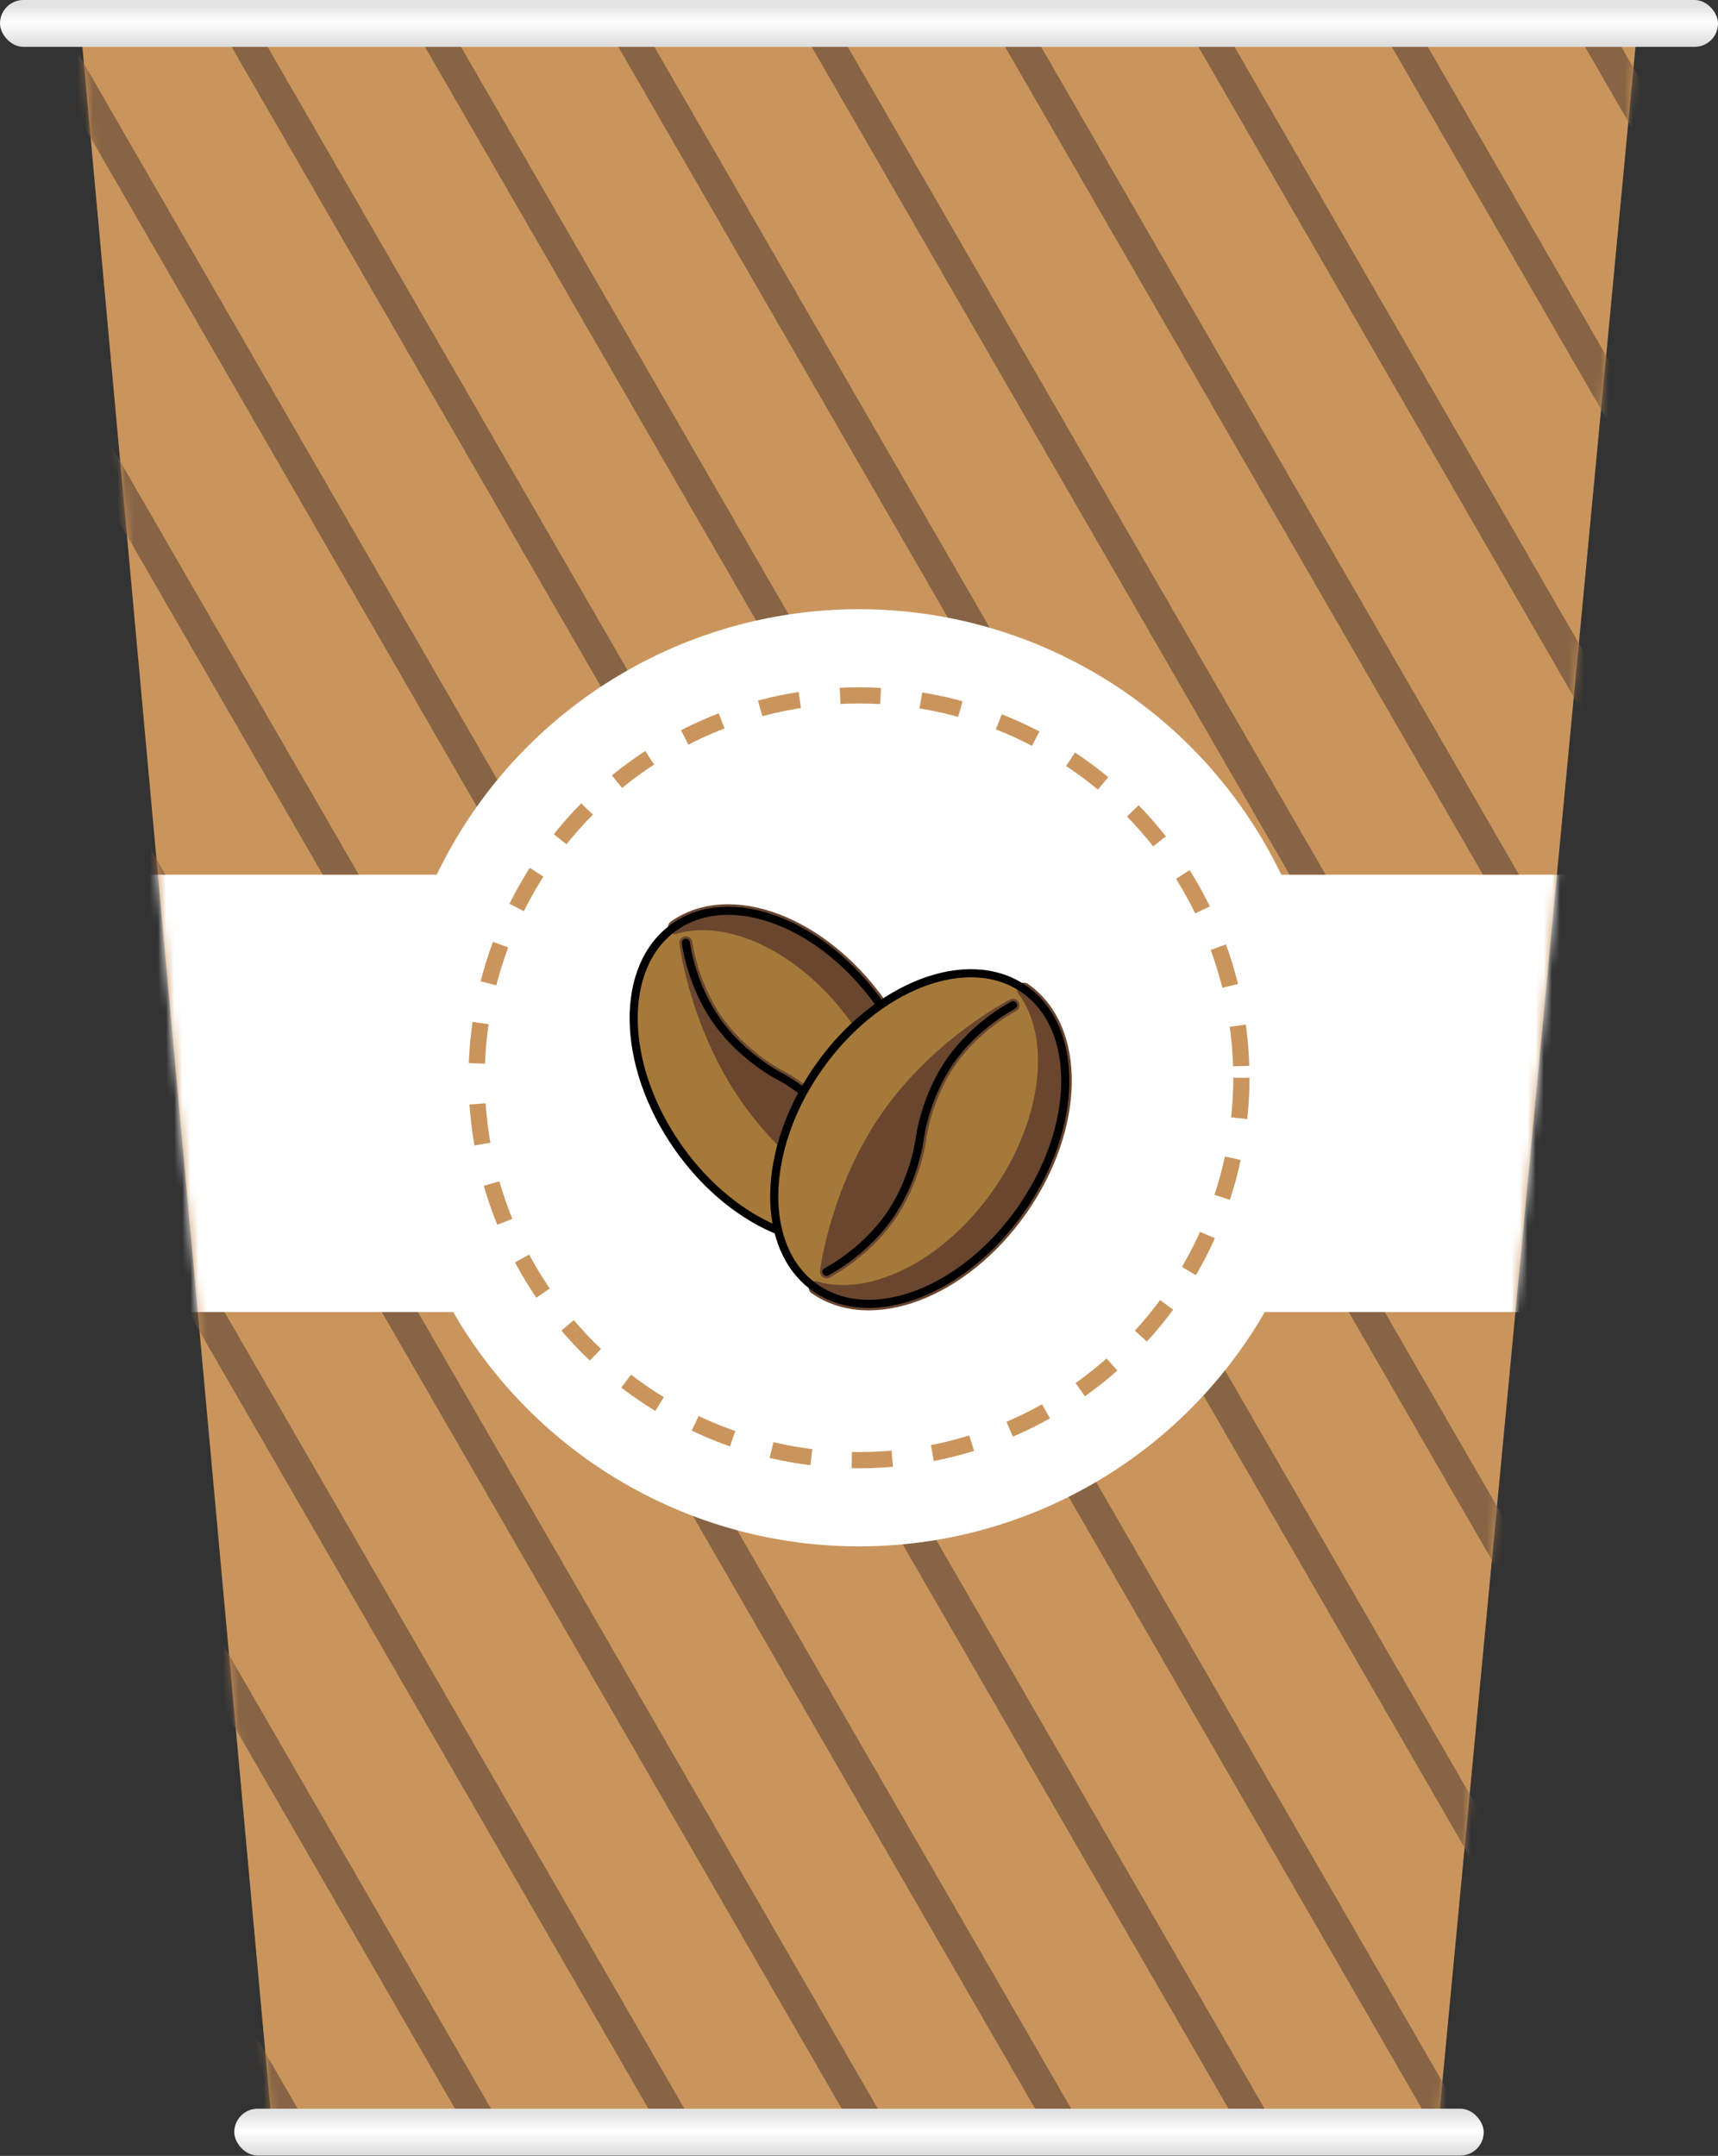 <svg width="212" height="266" viewBox="0 0 212 266" fill="none" xmlns="http://www.w3.org/2000/svg">
<rect x="0" y="0" width="212" height="266" fill="#333333" stroke="none"/>
<path d="M9.636 0H202.364L177.309 264.036H33.727L9.636 0Z" fill="#CA955C"/>
<mask id="mask0_4_78" style="mask-type:alpha" maskUnits="userSpaceOnUse" x="9" y="0" width="194" height="265">
<path d="M9.636 0H202.364L177.309 264.036H33.727L9.636 0Z" fill="#D9D9D9"/>
</mask>
<g mask="url(#mask0_4_78)">
<rect x="156.109" y="-62.636" width="3.855" height="264.036" transform="rotate(-30 156.109 -62.636)" fill="#876445"/>
<rect x="141.558" y="-87.839" width="3.855" height="430.764" transform="rotate(-30 141.558 -87.839)" fill="#876445"/>
<rect x="123.345" y="-78.055" width="3.855" height="430.764" transform="rotate(-30 123.345 -78.055)" fill="#876445"/>
<rect x="105.133" y="-68.27" width="3.855" height="430.764" transform="rotate(-30 105.133 -68.27)" fill="#876445"/>
<rect x="86.92" y="-58.485" width="3.855" height="430.764" transform="rotate(-30 86.92 -58.485)" fill="#876445"/>
<rect x="68.707" y="-48.7" width="3.855" height="430.764" transform="rotate(-30 68.707 -48.7)" fill="#876445"/>
<rect x="50.494" y="-38.916" width="3.855" height="430.764" transform="rotate(-30 50.494 -38.916)" fill="#876445"/>
<rect x="32.282" y="-29.131" width="3.855" height="430.764" transform="rotate(-30 32.282 -29.131)" fill="#876445"/>
<rect x="14.069" y="-19.346" width="3.855" height="430.764" transform="rotate(-30 14.069 -19.346)" fill="#876445"/>
<rect x="-4.144" y="-9.562" width="3.855" height="430.764" transform="rotate(-30 -4.144 -9.562)" fill="#876445"/>
<rect x="-22.357" y="0.223" width="3.855" height="430.764" transform="rotate(-30 -22.357 0.223)" fill="#876445"/>
<rect x="-40.569" y="10.008" width="3.855" height="430.764" transform="rotate(-30 -40.569 10.008)" fill="#876445"/>
<rect x="-58.782" y="19.792" width="3.855" height="430.764" transform="rotate(-30 -58.782 19.792)" fill="#876445"/>
<rect x="-76.995" y="29.577" width="3.855" height="430.764" transform="rotate(-30 -76.995 29.577)" fill="#876445"/>
<rect x="-95.208" y="39.362" width="3.855" height="430.764" transform="rotate(-30 -95.208 39.362)" fill="#876445"/>
<rect x="150.327" y="107.927" width="59.745" height="53.964" fill="white"/>
<rect x="3.855" y="107.927" width="59.745" height="53.964" fill="white"/>
</g>
<rect width="212" height="5.782" rx="2.891" fill="url(#paint0_linear_4_78)"/>
<rect x="28.909" y="260.182" width="154.182" height="5.782" rx="2.891" fill="url(#paint1_linear_4_78)"/>
<circle cx="106" cy="132.982" r="57.818" fill="white"/>
<circle cx="106" cy="132.982" r="47.182" fill="white" stroke="#CA955C" stroke-width="2" stroke-dasharray="5 5"/>
<path d="M109.05 151.19C115.953 146.357 115.774 134.193 108.652 124.02C101.529 113.848 90.159 109.52 83.257 114.353C76.354 119.186 76.532 131.351 83.655 141.523C90.778 151.695 102.148 156.023 109.05 151.19Z" fill="#A57939"/>
<path fill-rule="evenodd" clip-rule="evenodd" d="M109.05 151.19C109.04 151.197 109.028 151.184 109.036 151.175C113.299 145.412 112.2 134.98 105.907 125.992C99.61 116.999 90.175 112.4 83.302 114.442C83.245 114.46 83.209 114.387 83.257 114.353C90.159 109.52 101.529 113.848 108.652 124.02C115.774 134.193 115.953 146.357 109.05 151.19Z" fill="#6A462F"/>
<path d="M109.036 151.175L109.681 151.652L109.036 151.175ZM105.249 126.452C108.327 130.848 110.12 135.579 110.632 139.887C111.145 144.203 110.364 148.027 108.389 150.696L109.68 151.652C111.968 148.558 112.771 144.284 112.226 139.697C111.681 135.101 109.779 130.122 106.564 125.531L105.249 126.452ZM83.529 115.211C86.714 114.266 90.575 114.838 94.459 116.795C98.334 118.748 102.168 122.053 105.249 126.452L106.564 125.531C103.348 120.937 99.317 117.445 95.182 115.361C91.055 113.281 86.763 112.576 83.072 113.673L83.53 115.212L83.529 115.211ZM83.717 115.011C86.886 112.792 91.155 112.624 95.586 114.31C100.012 115.995 104.513 119.509 107.994 124.481L109.309 123.56C105.668 118.36 100.922 114.623 96.158 112.809C91.396 110.998 86.53 111.08 82.796 113.695L83.717 115.011ZM107.994 124.481C111.476 129.453 113.238 134.883 113.308 139.619C113.377 144.36 111.758 148.314 108.59 150.532L109.511 151.848C113.245 149.233 114.988 144.688 114.913 139.595C114.839 134.499 112.951 128.761 109.309 123.56L107.994 124.481ZM83.073 113.673C83.243 113.624 83.426 113.637 83.588 113.71C83.751 113.782 83.882 113.91 83.959 114.07C84.036 114.23 84.054 114.413 84.01 114.585C83.966 114.757 83.862 114.908 83.717 115.011L82.796 113.695C82.629 113.812 82.509 113.986 82.458 114.184C82.408 114.382 82.431 114.592 82.522 114.774C82.68 115.091 83.075 115.348 83.53 115.213L83.073 113.673V113.673ZM108.389 150.697C107.823 151.463 108.779 152.36 109.511 151.848L108.59 150.532C109.3 150.035 110.233 150.906 109.681 151.652L108.389 150.697Z" fill="#6A462F"/>
<path fill-rule="evenodd" clip-rule="evenodd" d="M107.668 149.217C107.668 149.217 98.566 144.618 92.207 135.535C85.869 126.484 84.647 116.395 84.638 116.327C84.644 116.375 85.258 121.412 88.422 125.931C91.602 130.472 96.153 132.772 96.153 132.772C96.153 132.772 100.704 135.071 103.884 139.612C107.064 144.153 107.668 149.217 107.668 149.217Z" fill="#6A462F"/>
<path d="M107.668 149.217L107.306 149.933C107.436 149.998 107.581 150.027 107.726 150.017C107.87 150.007 108.01 149.957 108.128 149.874C108.247 149.791 108.342 149.677 108.401 149.544C108.46 149.412 108.482 149.266 108.465 149.121L107.668 149.217ZM84.638 116.327L85.436 116.23C85.41 116.019 85.302 115.826 85.134 115.694C84.966 115.563 84.754 115.503 84.542 115.529C84.331 115.554 84.138 115.663 84.006 115.83C83.875 115.998 83.815 116.211 83.841 116.422L84.638 116.327ZM96.153 132.772L96.515 132.055L96.153 132.772ZM91.549 135.996C94.792 140.628 98.728 144.107 101.842 146.426C103.096 147.362 104.394 148.235 105.733 149.044C106.212 149.333 106.698 149.609 107.191 149.873L107.274 149.916L107.296 149.928L107.303 149.931L107.305 149.933L107.305 149.933L107.668 149.217C108.03 148.5 108.031 148.499 108.031 148.5L108.031 148.499L108.027 148.498L108.01 148.489L107.938 148.451C107.842 148.401 107.746 148.35 107.651 148.297C107.284 148.095 106.92 147.885 106.561 147.668C105.267 146.886 104.013 146.042 102.802 145.138C99.776 142.885 95.98 139.524 92.864 135.075L91.549 135.996ZM83.841 116.422C83.854 116.531 85.095 126.779 91.549 135.996L92.864 135.075C86.642 126.188 85.439 116.261 85.436 116.231L83.841 116.422V116.422ZM89.08 125.47C87.562 123.302 86.649 120.998 86.115 119.221C85.582 117.447 85.434 116.223 85.436 116.23L83.841 116.423C83.851 116.51 84.485 121.707 87.764 126.391L89.08 125.47L89.08 125.47ZM96.153 132.772C96.515 132.055 96.516 132.054 96.516 132.055L96.516 132.054L96.508 132.051C96.451 132.021 96.394 131.991 96.338 131.96C96.216 131.893 96.035 131.79 95.806 131.653C95.171 131.269 94.555 130.854 93.96 130.41C92.469 129.3 90.606 127.649 89.08 125.47L87.765 126.391C89.418 128.753 91.421 130.522 93 131.698C93.638 132.174 94.298 132.618 94.979 133.029C95.225 133.177 95.475 133.319 95.728 133.455L95.772 133.479C95.778 133.481 95.782 133.484 95.785 133.484L95.789 133.487L95.79 133.488L96.153 132.772ZM96.153 132.772L95.791 133.488L95.799 133.493C95.856 133.522 95.912 133.552 95.969 133.583C96.091 133.65 96.272 133.752 96.5 133.89C96.958 134.165 97.604 134.58 98.347 135.133C99.838 136.242 101.701 137.894 103.227 140.073L104.542 139.152C102.888 136.79 100.886 135.02 99.306 133.844C98.669 133.369 98.008 132.925 97.328 132.514C97.067 132.357 96.803 132.207 96.535 132.065L96.521 132.058L96.518 132.056L96.516 132.055L96.153 132.772ZM103.227 140.073C104.752 142.252 105.666 144.567 106.199 146.348C106.413 147.059 106.592 147.78 106.736 148.508C106.787 148.772 106.832 149.037 106.869 149.304L106.871 149.311L107.668 149.217L108.466 149.121L108.465 149.119C108.465 149.117 108.465 149.116 108.464 149.114C108.465 149.111 108.463 149.106 108.463 149.1L108.457 149.05C108.45 149.007 108.442 148.946 108.43 148.868C108.405 148.711 108.368 148.485 108.312 148.201C108.159 147.421 107.967 146.649 107.738 145.888C107.173 143.999 106.196 141.513 104.542 139.152L103.227 140.073Z" fill="#6A462F"/>
<path d="M109.05 151.19C115.953 146.357 115.774 134.193 108.652 124.02C101.529 113.848 90.159 109.52 83.257 114.353C76.354 119.186 76.532 131.351 83.655 141.523C90.778 151.695 102.148 156.023 109.05 151.19Z" stroke="black"/>
<path d="M96.153 132.772C96.153 132.772 91.603 130.472 88.422 125.931C85.243 121.389 84.638 116.327 84.638 116.327M96.153 132.772C96.153 132.772 100.704 135.071 103.884 139.612C107.064 144.154 107.668 149.217 107.668 149.217" stroke="black" stroke-linecap="round" stroke-linejoin="round"/>
<path d="M100.602 158.899C107.505 163.732 118.874 159.404 125.997 149.232C133.12 139.06 133.298 126.895 126.396 122.062C119.493 117.229 108.123 121.557 101.001 131.729C93.878 141.902 93.7 154.066 100.602 158.899Z" fill="#A57939"/>
<path fill-rule="evenodd" clip-rule="evenodd" d="M100.602 158.899C100.592 158.892 100.6 158.876 100.611 158.88C107.485 160.915 116.912 156.315 123.206 147.327C129.502 138.335 130.598 127.896 126.327 122.135C126.291 122.088 126.348 122.029 126.396 122.062C133.298 126.895 133.12 139.06 125.997 149.232C118.874 159.404 107.504 163.732 100.602 158.899Z" fill="#6A462F"/>
<path d="M100.611 158.88L100.383 159.65L100.611 158.88ZM122.548 146.866C119.47 151.262 115.638 154.566 111.764 156.52C107.884 158.478 104.023 159.052 100.84 158.109L100.384 159.649C104.074 160.741 108.364 160.034 112.488 157.953C116.621 155.869 120.649 152.379 123.864 147.787L122.548 146.866ZM125.682 122.612C127.66 125.281 128.443 129.105 127.933 133.424C127.423 137.733 125.629 142.467 122.548 146.866L123.864 147.787C127.081 143.193 128.983 138.211 129.527 133.613C130.071 129.023 129.265 124.749 126.972 121.656L125.682 122.612L125.682 122.612ZM125.935 122.72C129.104 124.939 130.722 128.892 130.653 133.633C130.583 138.369 128.821 143.8 125.339 148.772L126.655 149.693C130.296 144.493 132.184 138.754 132.259 133.657C132.333 128.563 130.591 124.019 126.856 121.404L125.935 122.72ZM125.339 148.772C121.858 153.744 117.358 157.258 112.932 158.942C108.5 160.629 104.231 160.46 101.063 158.241L100.141 159.557C103.876 162.172 108.743 162.255 113.503 160.443C118.267 158.63 123.013 154.894 126.655 149.693L125.339 148.772ZM126.972 121.657C127.076 121.801 127.127 121.977 127.114 122.154C127.101 122.331 127.026 122.498 126.902 122.626C126.778 122.753 126.613 122.832 126.436 122.849C126.259 122.867 126.081 122.821 125.935 122.72L126.856 121.404C126.689 121.287 126.485 121.234 126.282 121.254C126.078 121.275 125.889 121.368 125.749 121.516C125.504 121.772 125.399 122.232 125.682 122.613L126.972 121.657V121.657ZM100.839 158.11C99.926 157.839 99.41 159.045 100.141 159.557L101.063 158.241C101.773 158.739 101.273 159.913 100.383 159.65L100.839 158.11Z" fill="#6A462F"/>
<path fill-rule="evenodd" clip-rule="evenodd" d="M101.984 156.926C101.984 156.926 103.193 146.799 109.552 137.717C115.89 128.666 124.953 124.067 125.014 124.036C124.97 124.058 120.447 126.357 117.283 130.876C114.103 135.417 113.499 140.481 113.499 140.481C113.499 140.481 112.895 145.544 109.715 150.085C106.535 154.626 101.984 156.926 101.984 156.926Z" fill="#6A462F"/>
<path d="M101.984 156.926L101.187 156.831C101.17 156.975 101.192 157.121 101.251 157.253C101.311 157.386 101.405 157.5 101.524 157.583C101.643 157.666 101.782 157.716 101.927 157.726C102.072 157.736 102.216 157.707 102.346 157.642L101.984 156.926ZM125.014 124.036L125.377 124.752C125.567 124.655 125.711 124.488 125.777 124.285C125.844 124.083 125.827 123.862 125.73 123.672C125.634 123.482 125.466 123.338 125.264 123.272C125.062 123.206 124.841 123.223 124.651 123.319L125.014 124.036ZM113.499 140.481L114.296 140.575L113.499 140.481ZM108.894 137.257C105.651 141.889 103.727 146.777 102.613 150.497C102.163 151.995 101.786 153.514 101.484 155.048C101.377 155.597 101.284 156.148 101.204 156.701L101.192 156.795L101.188 156.819L101.187 156.827L101.186 156.829L101.187 156.829L101.984 156.926C102.781 157.02 102.782 157.021 102.781 157.022L102.782 157.021L102.782 157.017L102.784 156.998L102.795 156.918C102.81 156.81 102.825 156.703 102.842 156.595C102.907 156.181 102.979 155.767 103.06 155.355C103.353 153.872 103.717 152.405 104.152 150.957C105.234 147.344 107.094 142.627 110.21 138.178L108.894 137.257ZM124.651 123.319C124.554 123.368 115.348 128.039 108.894 137.257L110.21 138.178C116.433 129.291 125.35 124.766 125.377 124.752L124.651 123.319V123.319ZM117.941 131.337C119.459 129.168 121.312 127.522 122.799 126.413C124.284 125.305 125.383 124.748 125.377 124.752L124.651 123.32C124.572 123.359 119.905 125.732 116.626 130.415L117.941 131.336L117.941 131.337ZM113.499 140.481C114.296 140.575 114.297 140.576 114.296 140.577L114.297 140.576L114.298 140.568C114.306 140.504 114.315 140.44 114.325 140.377C114.346 140.239 114.381 140.034 114.431 139.772C114.575 139.044 114.754 138.323 114.968 137.612C115.501 135.831 116.415 133.516 117.941 131.337L116.625 130.416C114.972 132.777 113.994 135.264 113.429 137.151C113.2 137.912 113.009 138.684 112.856 139.465C112.8 139.747 112.752 140.03 112.711 140.315L112.704 140.364C112.704 140.37 112.702 140.375 112.703 140.378L112.702 140.383L112.702 140.384L113.499 140.481ZM113.499 140.481L112.701 140.385L112.7 140.394C112.692 140.458 112.683 140.521 112.673 140.585C112.652 140.722 112.618 140.927 112.567 141.189C112.464 141.713 112.296 142.462 112.03 143.349C111.497 145.13 110.582 147.446 109.057 149.624L110.373 150.546C112.027 148.184 113.004 145.697 113.569 143.81C113.798 143.049 113.989 142.276 114.143 141.496C114.201 141.198 114.251 140.898 114.294 140.597L114.295 140.582L114.296 140.578L114.296 140.577L113.499 140.481ZM109.057 149.624C107.531 151.803 105.669 153.454 104.177 154.564C103.582 155.008 102.966 155.423 102.331 155.807C102.1 155.946 101.866 156.078 101.629 156.205L101.622 156.209L101.984 156.926L102.347 157.643L102.348 157.641C102.35 157.641 102.351 157.64 102.352 157.639C102.356 157.638 102.36 157.635 102.365 157.633L102.41 157.609C102.448 157.589 102.503 157.56 102.572 157.522C102.711 157.445 102.911 157.333 103.158 157.183C103.839 156.772 104.499 156.328 105.136 155.853C106.717 154.676 108.719 152.907 110.373 150.546L109.057 149.624Z" fill="#6A462F"/>
<path d="M100.602 158.899C107.505 163.732 118.874 159.404 125.997 149.232C133.12 139.06 133.298 126.895 126.396 122.062C119.493 117.229 108.123 121.557 101.001 131.729C93.878 141.902 93.7 154.066 100.602 158.899Z" stroke="black"/>
<path d="M113.499 140.481C113.499 140.481 114.103 135.418 117.283 130.876C120.463 126.335 125.014 124.036 125.014 124.036M113.499 140.481C113.499 140.481 112.895 145.544 109.715 150.085C106.535 154.627 101.984 156.926 101.984 156.926" stroke="black" stroke-linecap="round" stroke-linejoin="round"/>
<defs>
<linearGradient id="paint0_linear_4_78" x1="105.07" y1="5.782" x2="105.07" y2="-3.97277e-06" gradientUnits="userSpaceOnUse">
<stop offset="0.045" stop-color="#DEDEDE"/>
<stop offset="0.526" stop-color="white"/>
<stop offset="0.885" stop-color="#E2E2E2"/>
</linearGradient>
<linearGradient id="paint1_linear_4_78" x1="105.324" y1="265.964" x2="105.324" y2="260.182" gradientUnits="userSpaceOnUse">
<stop offset="0.045" stop-color="#DEDEDE"/>
<stop offset="0.526" stop-color="white"/>
<stop offset="0.885" stop-color="#E2E2E2"/>
</linearGradient>
</defs>
</svg>
